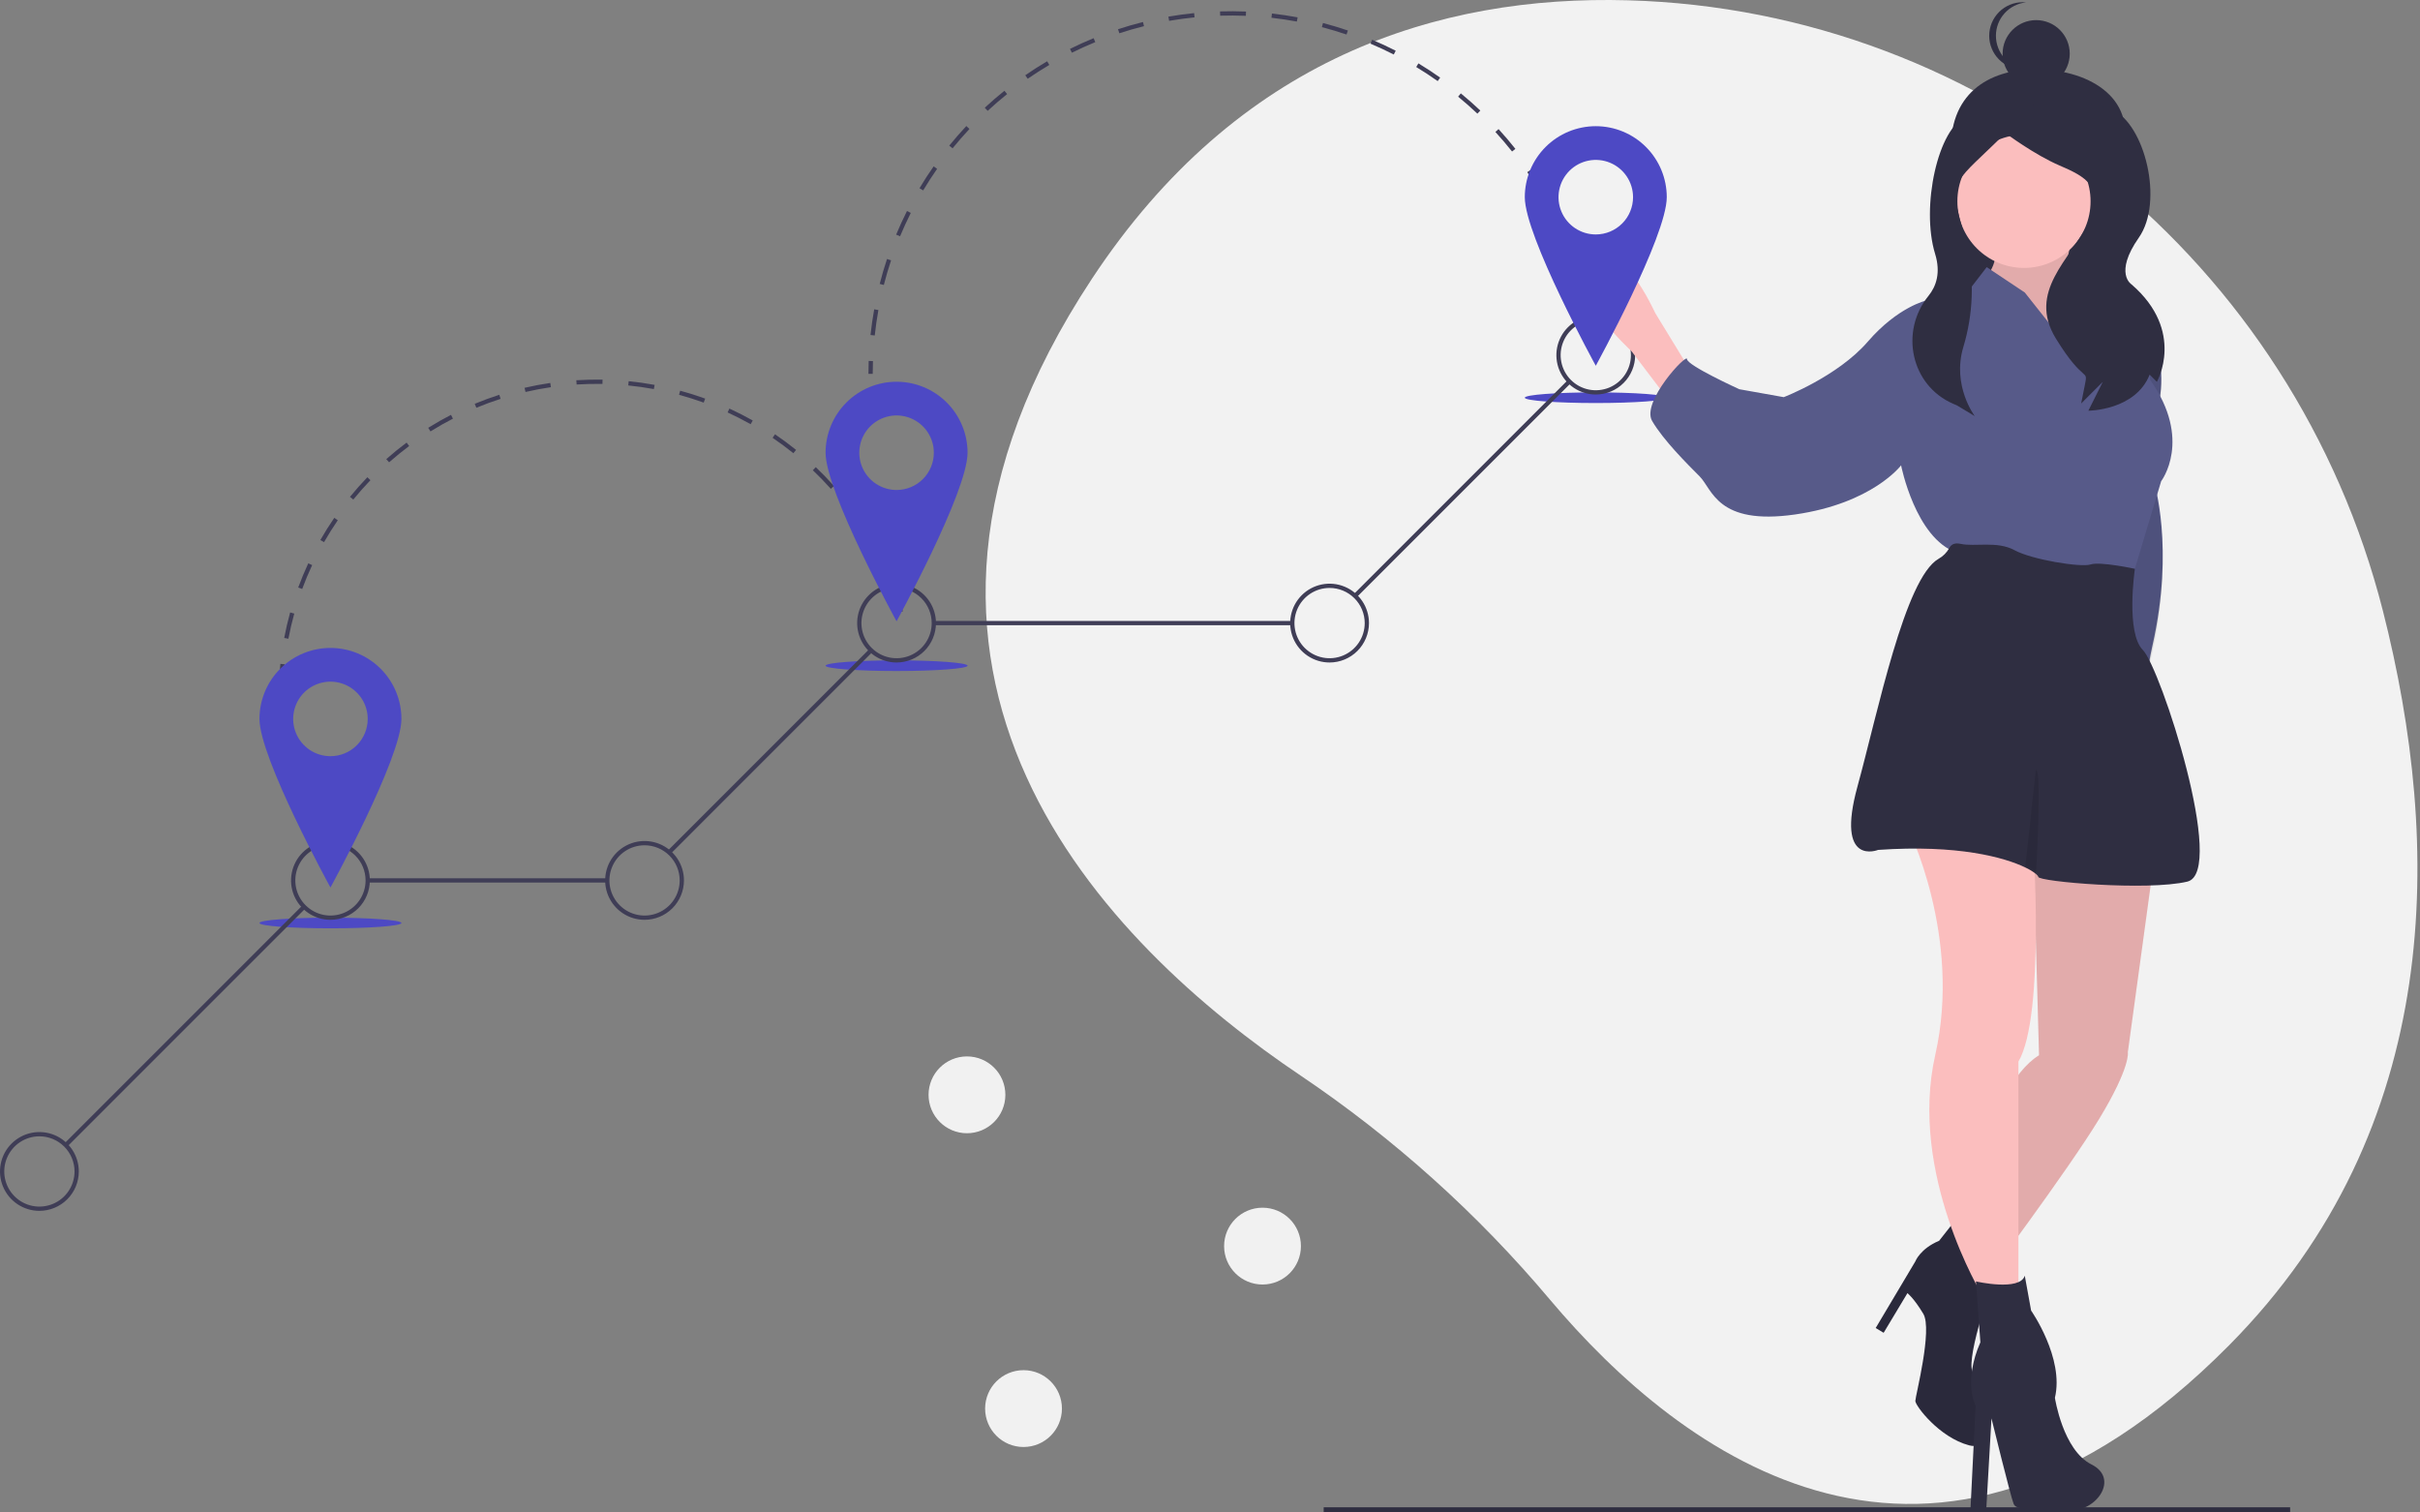 <svg width="208" height="130" viewBox="0 0 208 130" fill="none" xmlns="http://www.w3.org/2000/svg">
<rect x="0" y="0" width="208" height="130" fill="#808080" stroke="none"/>
<g clip-path="url(#clip0)">
<path d="M204.815 52.516C197.191 22.536 170.847 0.894 139.925 0.026C123.577 -0.432 106.375 4.989 93.851 23.962C71.462 57.877 95.227 81.314 111.795 92.451C119.799 97.842 127.012 104.325 133.223 111.711C144.414 124.991 165.944 141.493 191.584 115.636C210.168 96.895 209.893 72.485 204.815 52.516Z" fill="#F2F2F2"/>
<path d="M28.616 75.245C28.41 74.94 28.209 74.628 28.016 74.316L28.327 74.123C28.517 74.431 28.717 74.739 28.919 75.04L28.616 75.245Z" fill="#3F3D56"/>
<path d="M26.911 72.353C26.571 71.686 26.255 70.998 25.972 70.306L26.311 70.167C26.591 70.849 26.902 71.529 27.237 72.187L26.911 72.353ZM25.207 68.188C24.982 67.475 24.785 66.743 24.619 66.014L24.977 65.933C25.14 66.653 25.334 67.374 25.556 68.078L25.207 68.188ZM24.215 63.798C24.111 63.059 24.036 62.305 23.993 61.558L24.359 61.536C24.401 62.274 24.475 63.018 24.577 63.747L24.215 63.798ZM24.321 59.315L23.955 59.306C23.973 58.557 24.021 57.801 24.1 57.059L24.464 57.098C24.387 57.83 24.339 58.576 24.321 59.315ZM24.788 54.901L24.428 54.832C24.567 54.098 24.739 53.36 24.939 52.639L25.292 52.737C25.095 53.448 24.925 54.176 24.788 54.901ZM25.974 50.623L25.631 50.497C25.89 49.795 26.181 49.095 26.498 48.417L26.83 48.572C26.517 49.241 26.23 49.931 25.974 50.623ZM76.141 49.491C75.855 48.812 75.536 48.136 75.194 47.482L75.518 47.312C75.865 47.975 76.188 48.66 76.478 49.349L76.141 49.491ZM27.852 46.598L27.534 46.417C27.905 45.768 28.308 45.126 28.732 44.509L29.034 44.716C28.616 45.325 28.218 45.958 27.852 46.598ZM74.084 45.557C73.689 44.934 73.264 44.32 72.819 43.731L73.112 43.51C73.562 44.107 73.994 44.73 74.393 45.361L74.084 45.557ZM30.366 42.937L30.081 42.706C30.554 42.126 31.056 41.559 31.575 41.02L31.839 41.274C31.327 41.806 30.832 42.365 30.366 42.937ZM71.409 42.014C70.918 41.463 70.398 40.926 69.864 40.418L70.116 40.153C70.658 40.668 71.185 41.212 71.683 41.77L71.409 42.014ZM33.443 39.736L33.2 39.462C33.761 38.967 34.349 38.489 34.948 38.042L35.167 38.336C34.576 38.777 33.996 39.248 33.443 39.736ZM68.192 38.954C67.618 38.491 67.017 38.046 66.406 37.632L66.612 37.328C67.231 37.748 67.84 38.199 68.422 38.669L68.192 38.954ZM37 37.081L36.806 36.771C37.44 36.374 38.098 35.999 38.762 35.657L38.93 35.983C38.275 36.32 37.626 36.69 37 37.081ZM64.518 36.461C63.874 36.097 63.209 35.757 62.539 35.449L62.692 35.116C63.371 35.428 64.046 35.773 64.698 36.141L64.518 36.461ZM40.943 35.047L40.803 34.708C41.493 34.422 42.203 34.16 42.914 33.932L43.026 34.281C42.325 34.506 41.624 34.764 40.943 35.047ZM60.484 34.605C59.79 34.353 59.078 34.127 58.365 33.934L58.461 33.581C59.183 33.776 59.906 34.005 60.609 34.26L60.484 34.605ZM45.168 33.69L45.085 33.333C45.812 33.164 46.557 33.024 47.297 32.916L47.35 33.278C46.62 33.385 45.885 33.524 45.168 33.69V33.69ZM56.199 33.441C55.474 33.308 54.734 33.203 53.999 33.129L54.035 32.765C54.781 32.839 55.531 32.946 56.265 33.081L56.199 33.441ZM49.56 33.048L49.536 32.682C50.282 32.636 51.041 32.619 51.788 32.632L51.781 32.999C51.044 32.985 50.295 33.002 49.56 33.048Z" fill="#3F3D56"/>
<path d="M77.245 52.643C77.147 52.294 77.04 51.943 76.928 51.599L77.276 51.485C77.39 51.834 77.498 52.19 77.597 52.544L77.245 52.643Z" fill="#3F3D56"/>
<path d="M75.011 32.13H74.644C74.644 31.763 74.651 31.391 74.664 31.024L75.03 31.037C75.017 31.399 75.011 31.767 75.011 32.13Z" fill="#3F3D56"/>
<path d="M75.186 28.834L74.821 28.795C74.9 28.058 75.006 27.314 75.137 26.585L75.498 26.65C75.368 27.37 75.263 28.105 75.186 28.834ZM75.966 24.493L75.611 24.403C75.794 23.684 76.006 22.963 76.24 22.26L76.588 22.376C76.356 23.071 76.147 23.783 75.966 24.493ZM134.385 20.628C134.111 19.949 133.809 19.27 133.487 18.613L133.816 18.452C134.142 19.117 134.448 19.804 134.725 20.492L134.385 20.628ZM77.362 20.308L77.024 20.167C77.309 19.482 77.622 18.799 77.956 18.136L78.283 18.3C77.954 18.956 77.644 19.631 77.362 20.308ZM132.446 16.667C132.078 16.034 131.682 15.406 131.269 14.8L131.572 14.594C131.99 15.206 132.39 15.842 132.763 16.482L132.446 16.667ZM79.347 16.365L79.032 16.177C79.412 15.541 79.82 14.91 80.245 14.301L80.546 14.511C80.125 15.113 79.722 15.736 79.347 16.365H79.347ZM129.961 13.022C129.506 12.447 129.024 11.882 128.53 11.342L128.8 11.095C129.3 11.641 129.788 12.213 130.249 12.795L129.961 13.022ZM81.874 12.748L81.589 12.517C82.057 11.941 82.55 11.374 83.057 10.833L83.325 11.084C82.824 11.618 82.336 12.178 81.874 12.748ZM126.983 9.768C126.45 9.264 125.893 8.772 125.327 8.308L125.559 8.025C126.132 8.495 126.696 8.992 127.235 9.502L126.983 9.768ZM84.89 9.528L84.641 9.259C85.184 8.755 85.754 8.265 86.332 7.801L86.561 8.087C85.99 8.545 85.427 9.03 84.89 9.528V9.528ZM123.571 6.97C122.973 6.546 122.352 6.139 121.725 5.76L121.914 5.447C122.549 5.83 123.177 6.242 123.783 6.671L123.571 6.97ZM88.331 6.769L88.123 6.468C88.733 6.046 89.365 5.642 90.004 5.266L90.19 5.581C89.559 5.953 88.934 6.353 88.331 6.769V6.769ZM119.796 4.686C119.143 4.353 118.47 4.039 117.796 3.753L117.938 3.416C118.621 3.705 119.302 4.022 119.963 4.36L119.796 4.686ZM92.129 4.53L91.966 4.202C92.63 3.872 93.314 3.563 93.999 3.282L94.138 3.621C93.461 3.899 92.785 4.204 92.129 4.53V4.53ZM115.733 2.967C115.04 2.732 114.329 2.518 113.619 2.332L113.711 1.978C114.43 2.166 115.15 2.382 115.851 2.621L115.733 2.967ZM96.207 2.859L96.093 2.511C96.797 2.28 97.519 2.072 98.239 1.893L98.327 2.248C97.616 2.425 96.903 2.631 96.207 2.859L96.207 2.859ZM111.465 1.852C110.744 1.718 110.01 1.609 109.282 1.527L109.323 1.163C110.06 1.246 110.803 1.356 111.532 1.491L111.465 1.852ZM100.486 1.791L100.423 1.43C101.153 1.303 101.897 1.201 102.635 1.126L102.672 1.491C101.943 1.565 101.207 1.666 100.486 1.791L100.486 1.791ZM107.081 1.359C106.348 1.329 105.602 1.325 104.874 1.347L104.863 0.981C105.6 0.959 106.354 0.963 107.096 0.993L107.081 1.359Z" fill="#3F3D56"/>
<path d="M135.456 23.772C135.358 23.423 135.252 23.071 135.142 22.726L135.49 22.614C135.602 22.964 135.709 23.32 135.809 23.672L135.456 23.772Z" fill="#3F3D56"/>
<path d="M28.402 79.791C31.772 79.791 34.503 79.586 34.503 79.333C34.503 79.081 31.772 78.876 28.402 78.876C25.032 78.876 22.301 79.081 22.301 79.333C22.301 79.586 25.032 79.791 28.402 79.791Z" fill="#4D49C4"/>
<path d="M77.06 57.674C80.43 57.674 83.162 57.469 83.162 57.216C83.162 56.963 80.43 56.758 77.06 56.758C73.691 56.758 70.959 56.963 70.959 57.216C70.959 57.469 73.691 57.674 77.06 57.674Z" fill="#4D49C4"/>
<path d="M137.158 34.641C140.528 34.641 143.259 34.436 143.259 34.184C143.259 33.931 140.528 33.726 137.158 33.726C133.788 33.726 131.057 33.931 131.057 34.184C131.057 34.436 133.788 34.641 137.158 34.641Z" fill="#4D49C4"/>
<path d="M134.74 32.681L116.394 51.028L116.653 51.287L134.999 32.94L134.74 32.681Z" fill="#3F3D56"/>
<path d="M111.074 53.372H80.263V53.738H111.074V53.372Z" fill="#3F3D56"/>
<path d="M74.639 55.869L57.406 73.103L57.665 73.362L74.898 56.128L74.639 55.869Z" fill="#3F3D56"/>
<path d="M52.197 75.489H31.605V75.856H52.197V75.489Z" fill="#3F3D56"/>
<path d="M26.007 77.808L5.545 98.27L5.804 98.529L26.266 78.067L26.007 77.808Z" fill="#3F3D56"/>
<path d="M28.402 79.059C27.732 79.059 27.078 78.86 26.521 78.488C25.964 78.116 25.53 77.587 25.273 76.969C25.017 76.35 24.95 75.669 25.081 75.012C25.211 74.355 25.534 73.752 26.007 73.278C26.481 72.805 27.084 72.482 27.741 72.351C28.398 72.221 29.079 72.288 29.698 72.544C30.317 72.8 30.846 73.234 31.218 73.791C31.59 74.348 31.788 75.003 31.788 75.673C31.787 76.57 31.43 77.431 30.796 78.066C30.161 78.701 29.3 79.058 28.402 79.059ZM28.402 72.653C27.805 72.653 27.221 72.83 26.724 73.161C26.228 73.493 25.84 73.965 25.612 74.517C25.383 75.069 25.323 75.676 25.44 76.262C25.556 76.848 25.844 77.386 26.267 77.808C26.689 78.23 27.227 78.518 27.813 78.635C28.399 78.751 29.006 78.691 29.558 78.463C30.11 78.234 30.581 77.847 30.913 77.35C31.245 76.854 31.422 76.27 31.422 75.673C31.421 74.872 31.103 74.104 30.537 73.538C29.97 72.972 29.203 72.653 28.402 72.653Z" fill="#3F3D56"/>
<path d="M55.4 79.059C54.73 79.059 54.076 78.86 53.519 78.488C52.962 78.116 52.528 77.587 52.271 76.969C52.015 76.35 51.948 75.669 52.079 75.012C52.209 74.355 52.532 73.752 53.005 73.278C53.479 72.805 54.083 72.482 54.739 72.351C55.396 72.221 56.077 72.288 56.696 72.544C57.315 72.8 57.844 73.234 58.216 73.791C58.588 74.348 58.786 75.003 58.786 75.673C58.785 76.57 58.428 77.431 57.794 78.066C57.159 78.701 56.298 79.058 55.4 79.059ZM55.4 72.653C54.803 72.653 54.219 72.83 53.722 73.162C53.225 73.493 52.839 73.965 52.61 74.517C52.381 75.069 52.322 75.676 52.438 76.262C52.554 76.848 52.842 77.386 53.264 77.808C53.687 78.231 54.225 78.518 54.811 78.635C55.397 78.751 56.004 78.691 56.556 78.463C57.108 78.234 57.579 77.847 57.911 77.35C58.243 76.854 58.42 76.27 58.42 75.673C58.419 74.872 58.101 74.104 57.535 73.538C56.968 72.972 56.201 72.653 55.4 72.653Z" fill="#3F3D56"/>
<path d="M77.06 56.942C76.39 56.942 75.736 56.743 75.179 56.371C74.622 55.999 74.188 55.47 73.932 54.851C73.675 54.232 73.608 53.551 73.739 52.895C73.87 52.238 74.192 51.634 74.666 51.161C75.139 50.687 75.743 50.365 76.4 50.234C77.056 50.103 77.737 50.17 78.356 50.427C78.975 50.683 79.504 51.117 79.876 51.674C80.248 52.231 80.447 52.886 80.447 53.555C80.446 54.453 80.088 55.314 79.454 55.949C78.819 56.584 77.958 56.941 77.06 56.942ZM77.06 50.535C76.463 50.535 75.879 50.712 75.382 51.044C74.886 51.376 74.499 51.848 74.27 52.4C74.041 52.951 73.982 53.559 74.098 54.145C74.215 54.73 74.502 55.268 74.925 55.691C75.347 56.113 75.885 56.401 76.471 56.517C77.057 56.634 77.664 56.574 78.216 56.345C78.768 56.117 79.24 55.73 79.571 55.233C79.903 54.736 80.08 54.153 80.08 53.555C80.079 52.755 79.761 51.987 79.195 51.421C78.629 50.855 77.861 50.536 77.06 50.535V50.535Z" fill="#3F3D56"/>
<path d="M114.278 56.942C113.608 56.942 112.953 56.743 112.397 56.371C111.84 55.999 111.406 55.47 111.149 54.851C110.893 54.232 110.826 53.551 110.957 52.895C111.087 52.238 111.41 51.634 111.883 51.161C112.357 50.687 112.96 50.365 113.617 50.234C114.274 50.103 114.955 50.17 115.574 50.427C116.193 50.683 116.721 51.117 117.094 51.674C117.466 52.231 117.664 52.886 117.664 53.555C117.663 54.453 117.306 55.314 116.671 55.949C116.036 56.584 115.176 56.941 114.278 56.942ZM114.278 50.535C113.681 50.535 113.097 50.712 112.6 51.044C112.103 51.376 111.716 51.848 111.488 52.4C111.259 52.951 111.199 53.559 111.316 54.145C111.432 54.73 111.72 55.268 112.142 55.691C112.565 56.113 113.103 56.401 113.689 56.517C114.275 56.634 114.882 56.574 115.434 56.345C115.986 56.117 116.457 55.73 116.789 55.233C117.121 54.736 117.298 54.153 117.298 53.555C117.297 52.755 116.979 51.987 116.412 51.421C115.846 50.855 115.079 50.536 114.278 50.535V50.535Z" fill="#3F3D56"/>
<path d="M137.158 33.909C136.488 33.909 135.833 33.711 135.276 33.338C134.72 32.966 134.286 32.438 134.029 31.819C133.773 31.2 133.706 30.519 133.837 29.862C133.967 29.205 134.29 28.602 134.763 28.128C135.237 27.655 135.84 27.332 136.497 27.201C137.154 27.071 137.835 27.138 138.454 27.394C139.073 27.651 139.601 28.085 139.974 28.641C140.346 29.198 140.544 29.853 140.544 30.523C140.543 31.421 140.186 32.281 139.551 32.916C138.916 33.551 138.056 33.908 137.158 33.909ZM137.158 27.503C136.561 27.503 135.977 27.68 135.48 28.012C134.983 28.344 134.596 28.815 134.368 29.367C134.139 29.919 134.079 30.526 134.196 31.112C134.312 31.698 134.6 32.236 135.022 32.658C135.445 33.081 135.983 33.368 136.569 33.485C137.155 33.601 137.762 33.541 138.314 33.313C138.865 33.084 139.337 32.697 139.669 32.201C140.001 31.704 140.178 31.12 140.178 30.523C140.177 29.722 139.859 28.954 139.292 28.388C138.726 27.822 137.959 27.504 137.158 27.503V27.503Z" fill="#3F3D56"/>
<path d="M3.386 104.074C2.717 104.074 2.062 103.876 1.505 103.504C0.948 103.132 0.514 102.603 0.258 101.984C0.001 101.365 -0.066 100.684 0.065 100.027C0.196 99.371 0.518 98.767 0.992 98.293C1.465 97.82 2.069 97.497 2.726 97.367C3.383 97.236 4.064 97.303 4.682 97.559C5.301 97.816 5.83 98.25 6.202 98.807C6.574 99.364 6.773 100.018 6.773 100.688C6.772 101.586 6.415 102.447 5.78 103.081C5.145 103.716 4.284 104.073 3.386 104.074ZM3.386 97.668C2.789 97.668 2.205 97.845 1.709 98.177C1.212 98.509 0.825 98.98 0.596 99.532C0.368 100.084 0.308 100.691 0.424 101.277C0.541 101.863 0.828 102.401 1.251 102.824C1.673 103.246 2.211 103.534 2.797 103.65C3.383 103.767 3.99 103.707 4.542 103.478C5.094 103.25 5.566 102.863 5.897 102.366C6.229 101.869 6.406 101.285 6.406 100.688C6.406 99.887 6.087 99.12 5.521 98.554C4.955 97.987 4.187 97.669 3.386 97.668Z" fill="#3F3D56"/>
<path d="M28.402 55.691C27.601 55.691 26.808 55.849 26.067 56.155C25.327 56.462 24.654 56.911 24.088 57.478C23.521 58.044 23.072 58.717 22.765 59.457C22.459 60.197 22.301 60.991 22.301 61.792C22.301 65.162 28.402 76.283 28.402 76.283C28.402 76.283 34.503 65.162 34.503 61.792C34.503 60.991 34.346 60.197 34.039 59.457C33.732 58.717 33.283 58.044 32.716 57.478C32.15 56.911 31.477 56.462 30.737 56.155C29.997 55.849 29.203 55.691 28.402 55.691ZM28.402 64.995C27.769 64.995 27.149 64.807 26.622 64.456C26.096 64.103 25.685 63.603 25.443 63.018C25.2 62.433 25.137 61.789 25.261 61.167C25.384 60.546 25.689 59.975 26.137 59.527C26.585 59.079 27.156 58.774 27.777 58.651C28.398 58.527 29.043 58.59 29.628 58.833C30.213 59.075 30.713 59.486 31.066 60.013C31.417 60.539 31.605 61.159 31.605 61.792C31.605 62.642 31.268 63.456 30.667 64.057C30.066 64.658 29.252 64.995 28.402 64.995Z" fill="#4D49C4"/>
<path d="M77.06 32.811C75.442 32.811 73.89 33.454 72.746 34.598C71.602 35.742 70.959 37.294 70.959 38.912C70.959 42.282 77.06 53.403 77.06 53.403C77.06 53.403 83.162 42.282 83.162 38.912C83.162 38.111 83.004 37.318 82.697 36.577C82.391 35.837 81.941 35.164 81.375 34.598C80.808 34.031 80.135 33.582 79.395 33.275C78.655 32.969 77.862 32.811 77.06 32.811ZM77.06 42.115C76.427 42.115 75.808 41.927 75.281 41.575C74.754 41.224 74.343 40.723 74.101 40.138C73.859 39.553 73.795 38.909 73.919 38.287C74.042 37.666 74.347 37.095 74.795 36.647C75.243 36.199 75.814 35.894 76.435 35.77C77.057 35.647 77.701 35.71 78.286 35.953C78.871 36.195 79.372 36.606 79.724 37.133C80.076 37.659 80.263 38.279 80.263 38.912C80.263 39.762 79.926 40.576 79.325 41.177C78.725 41.778 77.91 42.115 77.06 42.115Z" fill="#4D49C4"/>
<path d="M196.838 129.553H113.771V130H196.838V129.553Z" fill="#2F2E41"/>
<path d="M182.318 13.266C181.027 17.09 179.047 20.573 175.011 20.573C170.975 20.573 167.931 17.296 167.704 13.266C167.413 8.118 170.882 5.938 175.011 5.959C179.888 5.984 183.851 8.729 182.318 13.266Z" fill="#2F2E41"/>
<path d="M182.125 12.689H167.703V30.957H182.125V12.689Z" fill="#2F2E41"/>
<path d="M182.549 26.299H183.776C183.776 26.299 186.775 30.116 185.412 35.295C184.049 40.474 185.139 41.428 185.139 41.428C185.139 41.428 186.914 47.037 185.005 55.488C183.097 63.938 186.775 66.235 186.775 66.235L183.367 59.42L181.459 41.428L182.549 26.299Z" fill="#575A89"/>
<path opacity="0.1" d="M182.549 26.747H183.776C183.776 26.747 186.775 30.564 185.412 35.743C184.049 40.923 185.139 41.877 185.139 41.877C185.139 41.877 186.914 47.486 185.005 55.936C183.097 64.387 186.775 66.683 186.775 66.683L183.367 59.868L181.459 41.877L182.549 26.747Z" fill="black"/>
<path d="M178.255 19.689C178.255 19.689 177.165 24.05 177.71 24.05C178.255 24.05 180.163 26.367 180.163 26.367L181.39 30.865L180.436 34.136L177.165 33.455L173.076 28.957L171.849 27.73L170.759 23.778C170.759 23.778 172.122 22.142 171.168 20.779C170.214 19.416 178.255 19.689 178.255 19.689Z" fill="#FBBEBE"/>
<path opacity="0.1" d="M178.255 19.689C178.255 19.689 177.165 24.05 177.71 24.05C178.255 24.05 180.163 26.367 180.163 26.367L181.39 30.865L180.436 34.136L177.165 33.455L173.076 28.957L171.849 27.73L170.759 23.778C170.759 23.778 172.122 22.142 171.168 20.779C170.214 19.416 178.255 19.689 178.255 19.689Z" fill="black"/>
<path d="M145.271 31.819L142.272 26.913C142.272 26.913 139.036 19.751 136.718 22.34C134.401 24.93 140.228 30.184 140.228 30.184L143.226 34.136L145.271 31.819Z" fill="#FBBEBE"/>
<path d="M185.07 74.481L182.889 90.428C182.889 90.428 183.162 91.655 180.436 96.153C177.71 100.65 170.35 110.464 170.35 110.464L168.169 106.375C168.169 106.375 170.759 93.427 175.257 90.701L174.711 71.073L185.07 74.481Z" fill="#FBBEBE"/>
<path opacity="0.1" d="M185.07 74.481L182.889 90.428C182.889 90.428 183.162 91.655 180.436 96.153C177.71 100.65 170.35 110.464 170.35 110.464L168.169 106.375C168.169 106.375 170.759 93.427 175.257 90.701L174.711 71.073L185.07 74.481Z" fill="black"/>
<path d="M168.169 104.739L171.168 110.464C171.168 110.464 168.714 117.415 169.668 118.097C170.622 118.778 171.849 124.912 169.259 124.23C166.67 123.549 164.625 120.823 164.625 120.414C164.625 120.005 166.125 114.28 165.307 112.917C164.489 111.554 163.944 111.146 163.944 111.146L161.899 114.553L161.218 114.144L164.625 108.42C164.625 108.42 165.034 107.329 166.67 106.648L168.169 104.739Z" fill="#2F2E41"/>
<path opacity="0.1" d="M168.169 104.739L171.168 110.464C171.168 110.464 168.714 117.415 169.668 118.097C170.622 118.778 171.849 124.912 169.259 124.23C166.67 123.549 164.625 120.823 164.625 120.414C164.625 120.005 166.125 114.28 165.307 112.917C164.489 111.554 163.944 111.146 163.944 111.146L161.899 114.553L161.218 114.144L164.625 108.42C164.625 108.42 165.034 107.329 166.67 106.648L168.169 104.739Z" fill="black"/>
<path d="M174.744 72.218C174.744 72.218 175.802 87.293 173.485 91.246V110.873L170.35 111.282C170.35 111.282 164.02 100.891 166.337 90.668C168.654 80.446 163.944 71.073 163.944 71.073L174.744 72.218Z" fill="#FBBEBE"/>
<path d="M173.962 23.028C177.124 23.028 179.686 20.465 179.686 17.303C179.686 14.142 177.124 11.579 173.962 11.579C170.8 11.579 168.237 14.142 168.237 17.303C168.237 20.465 170.8 23.028 173.962 23.028Z" fill="#FBBEBE"/>
<path d="M179.755 32.364L174.031 25.141L170.759 22.96L169.396 24.732L165.58 25.822C165.58 25.822 163.127 26.367 160.537 29.366C157.947 32.364 153.313 34.136 153.313 34.136L149.497 33.455C149.497 33.455 144.999 31.41 144.999 30.865C144.999 30.32 141.046 34.545 142 36.181C142.954 37.816 144.999 39.861 146.089 40.951C147.18 42.042 147.588 45.177 154.267 44.223C160.946 43.269 163.399 39.997 163.399 39.997C163.399 39.997 164.626 46.267 168.17 47.494C171.713 48.721 183.299 49.538 183.299 49.538L185.752 41.36C185.752 41.36 188.478 37.816 184.798 32.637C184.798 32.637 184.728 29.74 184.332 27.813C184.178 27.063 183.975 26.46 183.708 26.231C182.754 25.413 177.711 24.05 177.711 24.05C177.711 24.05 178.528 26.776 178.937 26.913C179.346 27.049 180.3 31.683 179.755 32.364Z" fill="#575A89"/>
<path d="M161.423 73.05C168.287 72.573 172.284 73.697 174.066 74.555C174.398 74.705 174.71 74.894 174.996 75.119C175.127 75.229 175.189 75.315 175.189 75.367C175.189 75.776 184.594 76.594 188.002 75.776C191.409 74.958 185.685 57.375 184.185 55.876C182.686 54.377 183.494 48.889 183.494 48.889C183.494 48.889 180.505 48.243 179.687 48.516C178.87 48.789 174.644 48.107 173.145 47.289C171.646 46.471 169.738 47.017 168.511 46.744C167.963 46.623 167.686 46.827 167.549 47.092C167.334 47.488 167.011 47.815 166.616 48.033C163.723 49.7 161.4 61.226 159.651 67.598C157.743 74.549 161.423 73.05 161.423 73.05Z" fill="#2F2E41"/>
<path d="M174.03 109.646L174.575 112.645C174.575 112.645 177.438 116.734 176.62 120.141C176.62 120.141 177.301 124.639 179.755 125.866C182.208 127.093 180.164 129.955 177.847 129.819C175.529 129.682 173.349 129.955 173.076 129.273C172.803 128.592 171.168 121.913 171.168 121.913L170.72 129.729L169.357 129.865L169.805 120.823C169.805 120.823 168.715 118.778 170.214 115.371L169.835 110.14C169.835 110.14 173.621 111.009 174.03 109.646Z" fill="#2F2E41"/>
<path opacity="0.1" d="M174.066 74.555C174.398 74.705 174.71 74.894 174.996 75.119C175.068 73.831 175.485 66.041 174.985 66.167L174.066 74.555Z" fill="black"/>
<path d="M171.592 9.42C171.592 9.42 171.529 9.067 169.05 9.997C166.57 10.927 165.084 17.788 166.323 21.818C166.823 23.441 166.417 24.612 165.753 25.431C163.264 28.505 164.244 33.122 167.87 34.703C167.972 34.747 168.077 34.791 168.183 34.835L169.733 35.765C169.733 35.765 167.757 33.165 168.746 29.84C169.604 27.007 169.71 24 169.054 21.113C168.94 20.626 168.811 20.124 168.665 19.612C167.425 15.273 168.028 15.774 172.367 11.435C172.367 11.435 174.847 13.294 177.016 14.224C179.186 15.154 181.045 16.084 179.496 19.183C177.946 22.283 174.227 25.072 176.706 29.101C179.186 33.13 179.496 31.581 179.186 33.13L178.876 34.68L180.735 32.82L179.496 35.3C179.496 35.3 183.525 35.3 184.765 32.2L185.385 32.82C185.385 32.82 187.864 28.481 183.215 24.452C183.215 24.452 181.665 23.522 183.835 20.423C186.004 17.324 184.338 10.66 181.549 9.42C178.759 8.181 171.592 9.42 171.592 9.42Z" fill="#2F2E41"/>
<path d="M175.01 7.497C176.603 7.497 177.895 6.206 177.895 4.613C177.895 3.02 176.603 1.729 175.01 1.729C173.417 1.729 172.126 3.02 172.126 4.613C172.126 6.206 173.417 7.497 175.01 7.497Z" fill="#2F2E41"/>
<path d="M171.55 3.075C171.55 2.359 171.815 1.67 172.295 1.14C172.775 0.609 173.434 0.276 174.146 0.205C174.051 0.195 173.954 0.19 173.857 0.19C173.092 0.19 172.358 0.494 171.817 1.035C171.277 1.576 170.973 2.309 170.973 3.075C170.973 3.84 171.277 4.573 171.817 5.114C172.358 5.655 173.092 5.959 173.857 5.959C173.954 5.959 174.051 5.954 174.146 5.944C173.434 5.873 172.775 5.54 172.295 5.009C171.815 4.479 171.55 3.79 171.55 3.075Z" fill="#2F2E41"/>
<path d="M137.158 10.846C136.357 10.846 135.563 11.004 134.823 11.31C134.083 11.617 133.41 12.066 132.844 12.633C132.277 13.2 131.828 13.872 131.521 14.613C131.214 15.353 131.057 16.146 131.057 16.947C131.057 20.317 137.158 31.438 137.158 31.438C137.158 31.438 143.259 20.317 143.259 16.947C143.259 16.146 143.101 15.353 142.795 14.613C142.488 13.872 142.039 13.2 141.472 12.633C140.906 12.066 140.233 11.617 139.493 11.31C138.753 11.004 137.959 10.846 137.158 10.846ZM137.158 20.151C136.524 20.151 135.905 19.963 135.378 19.611C134.852 19.259 134.441 18.759 134.199 18.173C133.956 17.588 133.893 16.944 134.016 16.323C134.14 15.701 134.445 15.13 134.893 14.682C135.341 14.234 135.912 13.929 136.533 13.806C137.154 13.682 137.798 13.746 138.384 13.988C138.969 14.23 139.469 14.641 139.821 15.168C140.173 15.695 140.361 16.314 140.361 16.947C140.361 17.797 140.024 18.612 139.423 19.212C138.822 19.813 138.007 20.151 137.158 20.151Z" fill="#4D49C4"/>
<path d="M87.972 124.371C89.796 124.371 91.274 122.893 91.274 121.069C91.274 119.246 89.796 117.768 87.972 117.768C86.149 117.768 84.671 119.246 84.671 121.069C84.671 122.893 86.149 124.371 87.972 124.371Z" fill="#F1F1F1"/>
<path d="M108.513 110.406C110.337 110.406 111.815 108.928 111.815 107.105C111.815 105.281 110.337 103.803 108.513 103.803C106.69 103.803 105.212 105.281 105.212 107.105C105.212 108.928 106.69 110.406 108.513 110.406Z" fill="#F1F1F1"/>
<path d="M83.111 97.403C84.934 97.403 86.412 95.925 86.412 94.102C86.412 92.278 84.934 90.8 83.111 90.8C81.288 90.8 79.81 92.278 79.81 94.102C79.81 95.925 81.288 97.403 83.111 97.403Z" fill="#F1F1F1"/>
</g>
<defs>
<clipPath id="clip0">
<rect width="207.779" height="130" fill="white"/>
</clipPath>
</defs>
</svg>
